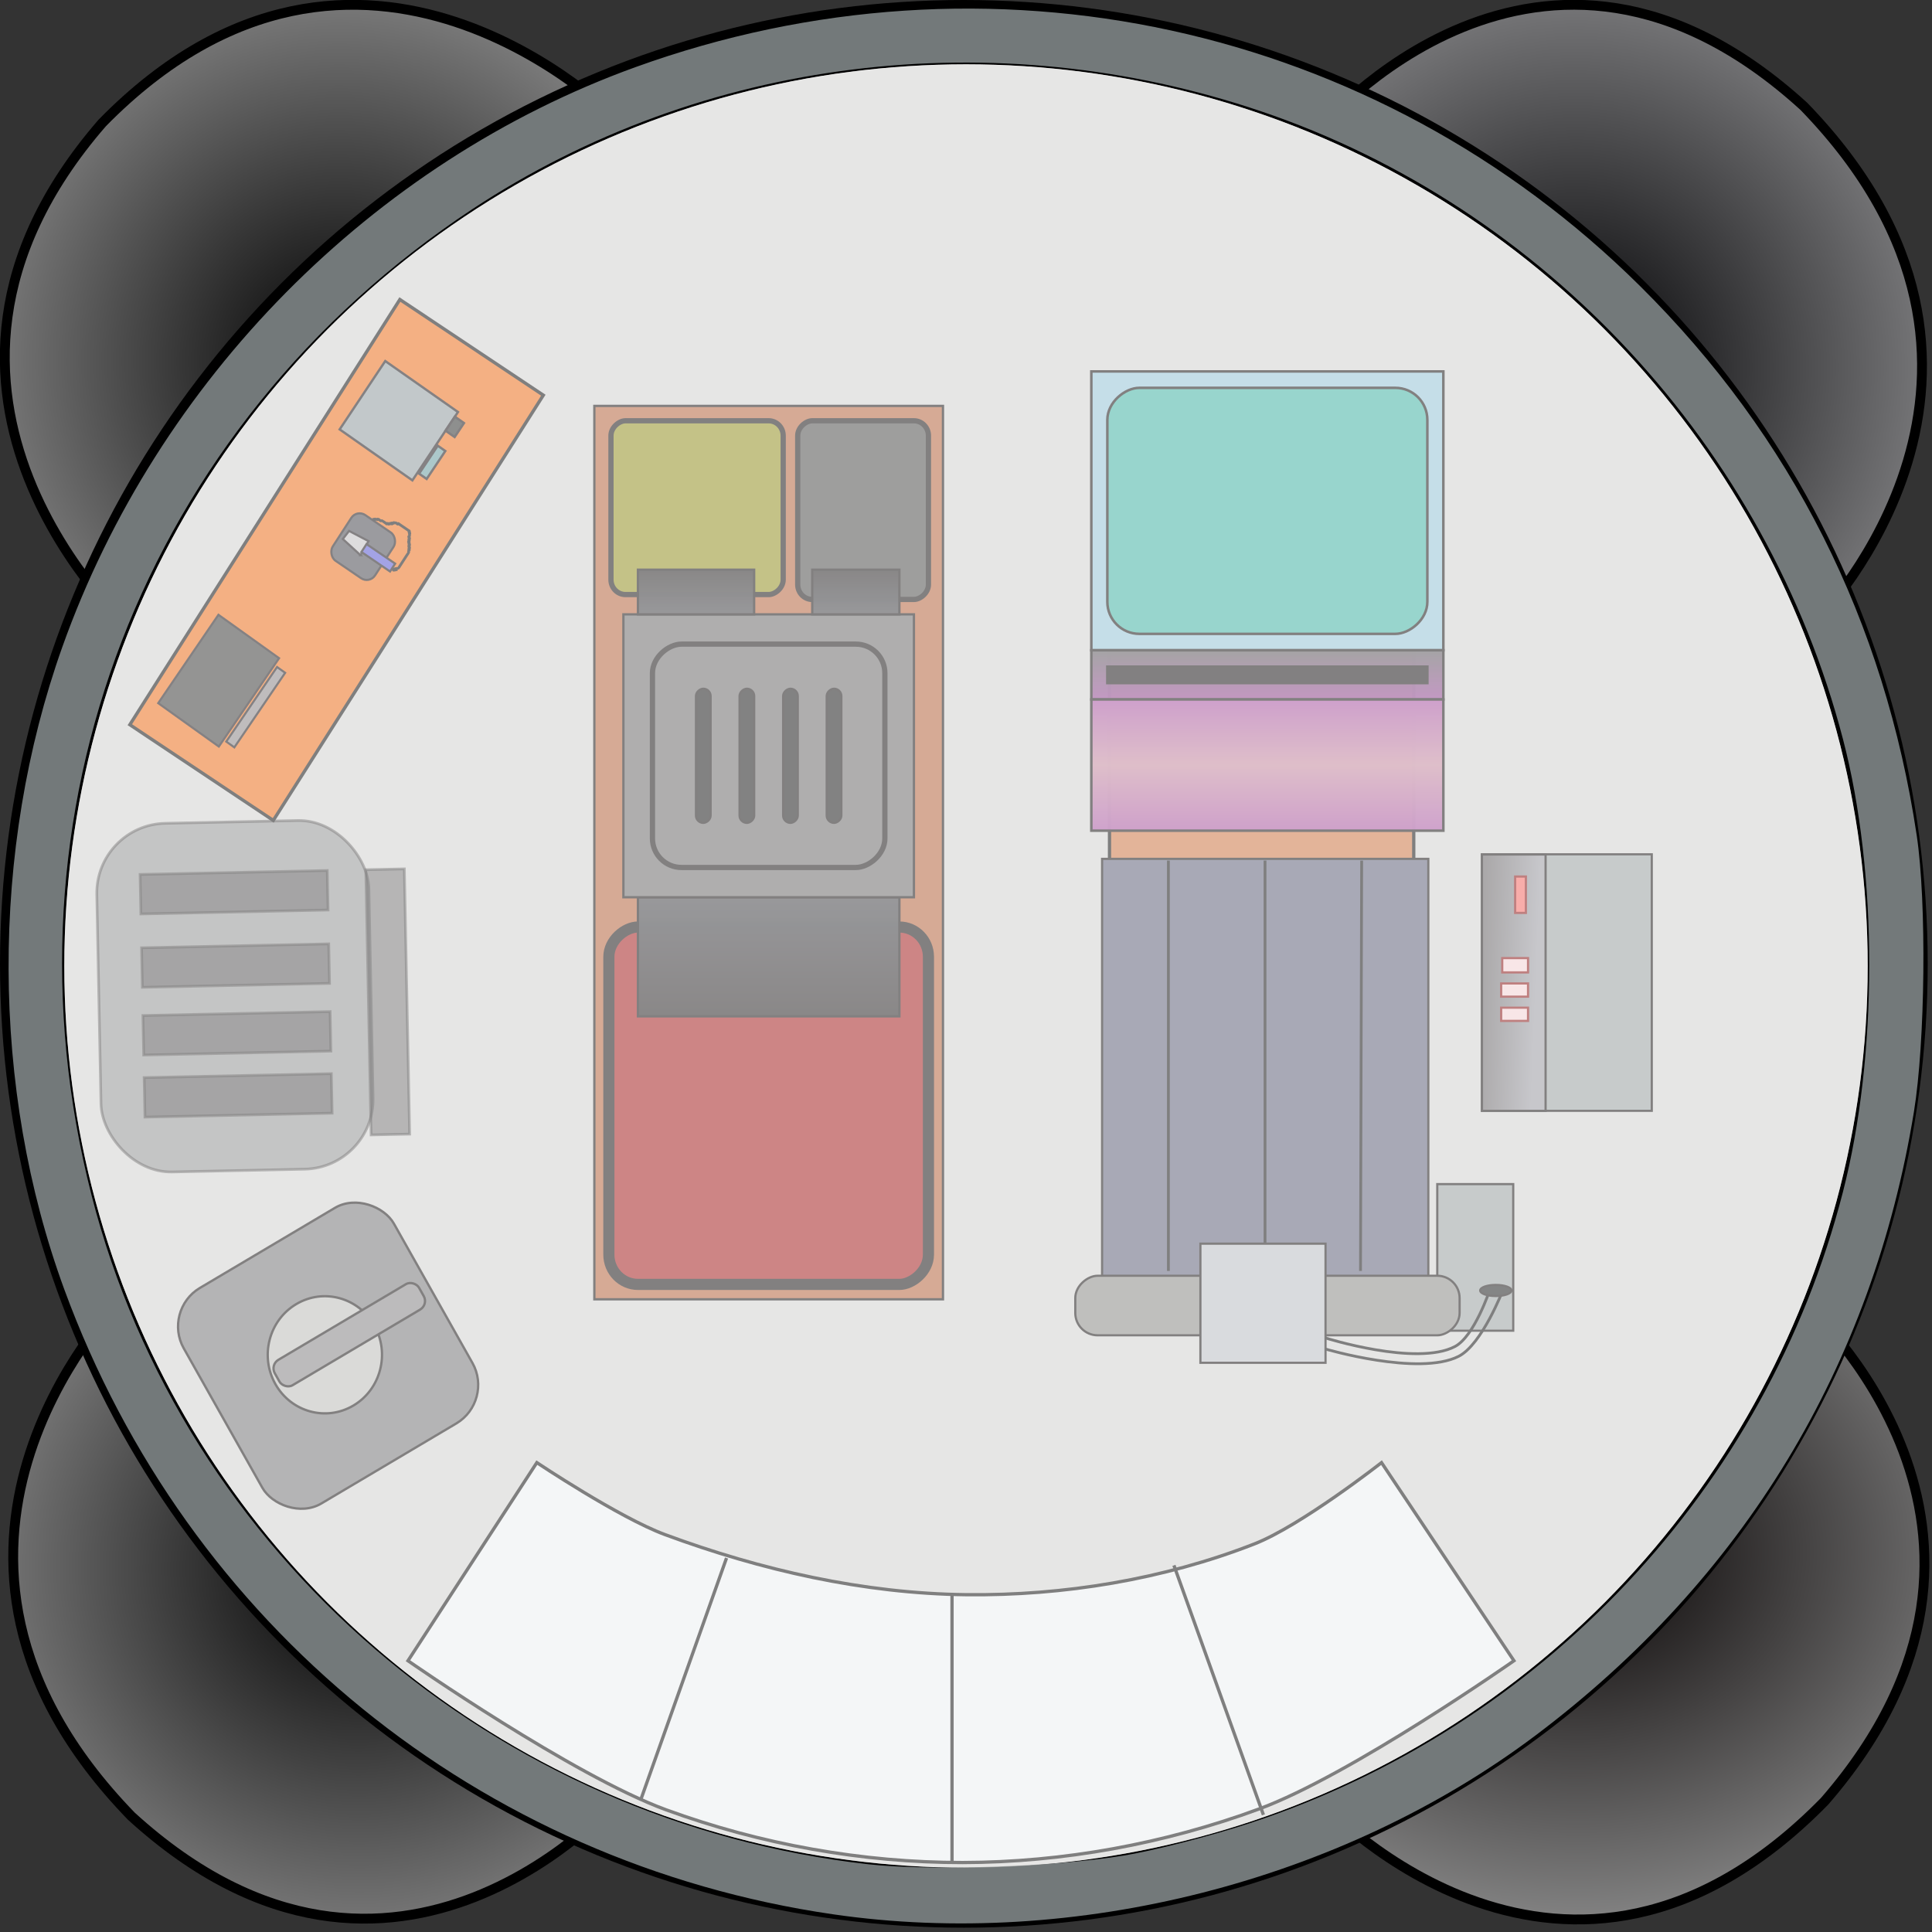<?xml version="1.0" encoding="UTF-8" standalone="no"?>
<svg
   xmlns:dc="http://purl.org/dc/elements/1.1/"
   xmlns:cc="http://creativecommons.org/ns#"
   xmlns:rdf="http://www.w3.org/1999/02/22-rdf-syntax-ns#"
   xmlns:svg="http://www.w3.org/2000/svg"
   xmlns="http://www.w3.org/2000/svg"
   xmlns:xlink="http://www.w3.org/1999/xlink"
   xmlns:sodipodi="http://sodipodi.sourceforge.net/DTD/sodipodi-0.dtd"
   xmlns:inkscape="http://www.inkscape.org/namespaces/inkscape"
   width="900"
   height="900"
   id="svg2396"
   sodipodi:version="0.32"
   inkscape:version="1.0.1 (3bc2e813f5, 2020-09-07)"
   sodipodi:docname="machinery_hab.svg"
   inkscape:output_extension="org.inkscape.output.svg.inkscape"
   version="1.0"
   inkscape:export-filename="/home/scud/Documents/msp/concept_art/lander_hab_color.png"
   inkscape:export-xdpi="99.859245"
   inkscape:export-ydpi="99.859245"
   style="enable-background:new">
  <rect width="100%" height="100%" fill="#333333" stroke="none"/>
  <defs
     id="defs2398">
    <linearGradient
       id="linearGradient3282">
      <stop
         style="stop-color:#000000;stop-opacity:1;"
         offset="0"
         id="stop3284" />
      <stop
         style="stop-color:#7b7b7b;stop-opacity:1;"
         offset="1"
         id="stop3286" />
    </linearGradient>
    <linearGradient
       id="linearGradient3273">
      <stop
         style="stop-color:#000002;stop-opacity:1;"
         offset="0"
         id="stop3275" />
      <stop
         style="stop-color:#777779;stop-opacity:0.991;"
         offset="1"
         id="stop3277" />
    </linearGradient>
    <linearGradient
       id="linearGradient3264">
      <stop
         style="stop-color:#040000;stop-opacity:1;"
         offset="0"
         id="stop3266" />
      <stop
         style="stop-color:#848484;stop-opacity:1;"
         offset="1"
         id="stop3268" />
    </linearGradient>
    <linearGradient
       id="linearGradient3255">
      <stop
         style="stop-color:#000000;stop-opacity:1;"
         offset="0"
         id="stop3257" />
      <stop
         style="stop-color:#828282;stop-opacity:1;"
         offset="1"
         id="stop3259" />
    </linearGradient>
    <radialGradient
       inkscape:collect="always"
       xlink:href="#linearGradient3255"
       id="radialGradient3261"
       cx="295.46"
       cy="93.108"
       fx="295.46"
       fy="93.108"
       r="9.497"
       gradientTransform="matrix(-1.643,18.995,19.551,1.777,-882.185,-4962.725)"
       gradientUnits="userSpaceOnUse" />
    <radialGradient
       inkscape:collect="always"
       xlink:href="#linearGradient3264"
       id="radialGradient3270"
       cx="337.688"
       cy="93.486"
       fx="337.688"
       fy="93.486"
       r="9.388"
       gradientTransform="matrix(22.486,0.412,0.324,-18.573,-6603.233,2403.079)"
       gradientUnits="userSpaceOnUse" />
    <radialGradient
       inkscape:collect="always"
       xlink:href="#linearGradient3273"
       id="radialGradient3279"
       cx="336.775"
       cy="134.029"
       fx="336.775"
       fy="134.029"
       r="9.442"
       gradientTransform="matrix(0.246,-18.148,-17.319,-0.246,3259.252,6399.53)"
       gradientUnits="userSpaceOnUse" />
    <radialGradient
       inkscape:collect="always"
       xlink:href="#linearGradient3282"
       id="radialGradient3319"
       gradientUnits="userSpaceOnUse"
       gradientTransform="matrix(-17.275,0.265,0.261,17.864,5481.657,-2223.96)"
       cx="293.591"
       cy="134.234"
       fx="293.591"
       fy="134.234"
       r="9.572" />
    <linearGradient
       id="linearGradient5110">
      <stop
         style="stop-color:#141010;stop-opacity:1;"
         offset="0"
         id="stop5112" />
      <stop
         style="stop-color:#2f3137;stop-opacity:0.976;"
         offset="1"
         id="stop5114" />
    </linearGradient>
    <linearGradient
       inkscape:collect="always"
       xlink:href="#linearGradient5110"
       id="linearGradient5704"
       gradientUnits="userSpaceOnUse"
       gradientTransform="matrix(1.387,0,0,1.353,-885.015,33.27)"
       x1="445"
       y1="270"
       x2="430"
       y2="270" />
    <linearGradient
       inkscape:collect="always"
       xlink:href="#linearGradient5110"
       id="linearGradient5707"
       gradientUnits="userSpaceOnUse"
       gradientTransform="matrix(1.387,0,0,1.353,-885.015,33.27)"
       x1="445"
       y1="215"
       x2="430"
       y2="215" />
    <linearGradient
       inkscape:collect="always"
       xlink:href="#linearGradient5110"
       id="linearGradient5714"
       gradientUnits="userSpaceOnUse"
       gradientTransform="matrix(1.387,0,0,1.353,-885.015,33.27)"
       x1="294.607"
       y1="240"
       x2="335"
       y2="240" />
    <linearGradient
       id="linearGradient3708">
      <stop
         style="stop-color:#8f8f97;stop-opacity:1;"
         offset="0"
         id="stop3710" />
      <stop
         style="stop-color:#585456;stop-opacity:1;"
         offset="1"
         id="stop3712" />
    </linearGradient>
    <linearGradient
       inkscape:collect="always"
       xlink:href="#linearGradient3708"
       id="linearGradient5796"
       gradientUnits="userSpaceOnUse"
       gradientTransform="matrix(1.318,0,0,1.286,-1042.59,49.133)"
       x1="439.885"
       y1="517.994"
       x2="440.671"
       y2="498.57" />
    <linearGradient
       id="linearGradient5274">
      <stop
         style="stop-color:#9d4199;stop-opacity:1;"
         offset="0"
         id="stop5276" />
      <stop
         id="stop5282"
         offset="0.5"
         style="stop-color:#be7e95;stop-opacity:0.992;" />
      <stop
         style="stop-color:#9d4199;stop-opacity:0.969;"
         offset="1"
         id="stop5278" />
    </linearGradient>
    <linearGradient
       id="linearGradient5264">
      <stop
         style="stop-color:#494a4a;stop-opacity:1;"
         offset="0"
         id="stop5266" />
      <stop
         style="stop-color:#872d87;stop-opacity:0.961;"
         offset="1"
         id="stop5268" />
    </linearGradient>
    <linearGradient
       inkscape:collect="always"
       xlink:href="#linearGradient5274"
       id="linearGradient5852"
       gradientUnits="userSpaceOnUse"
       gradientTransform="matrix(1.528,0,0,1.491,-137.941,-1574.281)"
       x1="304.607"
       y1="660"
       x2="345.393"
       y2="660" />
    <linearGradient
       inkscape:collect="always"
       xlink:href="#linearGradient5264"
       id="linearGradient5855"
       gradientUnits="userSpaceOnUse"
       gradientTransform="matrix(1.528,0,0,1.491,-137.941,-1574.281)"
       x1="289.607"
       y1="660"
       x2="305.393"
       y2="660" />
  </defs>
  <sodipodi:namedview
     id="base"
     pagecolor="#ffffff"
     bordercolor="#666666"
     borderopacity="1.0"
     gridtolerance="10000"
     guidetolerance="10"
     objecttolerance="10"
     inkscape:pageopacity="0.0"
     inkscape:pageshadow="2"
     inkscape:zoom="1.1328507"
     inkscape:cx="287.10629"
     inkscape:cy="487.58762"
     inkscape:document-units="px"
     inkscape:current-layer="layer1"
     showgrid="true"
     inkscape:snap-global="false"
     inkscape:window-width="1920"
     inkscape:window-height="1057"
     inkscape:window-x="-8"
     inkscape:window-y="-8"
     inkscape:snap-to-guides="false"
     showguides="false"
     inkscape:guide-bbox="true"
     inkscape:snap-grids="true"
     inkscape:snap-object-midpoints="true"
     inkscape:window-maximized="1"
     fit-margin-top="0"
     fit-margin-left="0"
     fit-margin-right="0"
     fit-margin-bottom="0"
     inkscape:document-rotation="0">
    <inkscape:grid
       type="xygrid"
       id="grid2427"
       visible="true"
       enabled="true"
       empspacing="5"
       snapvisiblegridlinesonly="true"
       originx="-0.005"
       originy="-0.011"
       spacingx="1"
       spacingy="1" />
    <sodipodi:guide
       orientation="1,0"
       position="31.553,37.726"
       id="guide2842" />
    <sodipodi:guide
       orientation="0,1"
       position="-8.06,30.002"
       id="guide2844" />
  </sodipodi:namedview>
  <g
     inkscape:label="foot pads"
     inkscape:groupmode="layer"
     id="layer1"
     style="display:inline"
     transform="translate(-286.656,-83.384)">
    <path
       style="display:inline;fill:url(#radialGradient3261);fill-opacity:1;fill-rule:evenodd;stroke:#000000;stroke-width:4.584px;stroke-linecap:butt;stroke-linejoin:miter;stroke-opacity:1"
       d="m 340.816,690.985 c 0,0 -112.569,115.246 7.036,238.461 123.179,112.401 227.45,-8.97 227.45,-8.97"
       id="path2415"
       sodipodi:nodetypes="ccc"
       inkscape:connector-curvature="0" />
    <path
       style="display:inline;fill:url(#radialGradient3270);fill-opacity:1;fill-rule:evenodd;stroke:#000000;stroke-width:4.584px;stroke-linecap:butt;stroke-linejoin:miter;stroke-opacity:1"
       d="m 903.947,924.573 c 0,0 112.428,120.556 232.63,-2.046 109.653,-126.267 -8.751,-231.429 -8.751,-231.429"
       id="path2417"
       sodipodi:nodetypes="ccc"
       inkscape:connector-curvature="0" />
    <path
       style="display:inline;fill:url(#radialGradient3279);fill-opacity:1;fill-rule:evenodd;stroke:#000000;stroke-width:4.584px;stroke-linecap:butt;stroke-linejoin:miter;stroke-opacity:1"
       d="m 1134,371.397 c 0,0 112.569,-115.247 -7.035,-238.461 -123.179,-112.401 -225.77,10.692 -225.77,10.692"
       id="path2419"
       sodipodi:nodetypes="ccc"
       inkscape:connector-curvature="0" />
    <path
       style="display:inline;fill:url(#radialGradient3319);fill-opacity:1;fill-rule:evenodd;stroke:#000000;stroke-width:4.584px;stroke-linecap:butt;stroke-linejoin:miter;stroke-opacity:1"
       d="m 573.637,138.599 c 0,0 -119.147,-120.557 -239.349,2.046 -109.652,126.267 13.79,236.596 13.79,236.596"
       id="path2421"
       sodipodi:nodetypes="ccc"
       inkscape:connector-curvature="0" />
  </g>
  <g
     inkscape:groupmode="layer"
     id="layer2"
     style="display:inline"
     transform="translate(-286.656,-83.384)"
     inkscape:label="frame">
    <circle
       style="fill:#ffffff;fill-opacity:1;fill-rule:evenodd;stroke:#000000;stroke-width:4.852;stroke-linecap:round;stroke-linejoin:miter;stroke-miterlimit:4;stroke-dasharray:none;stroke-dashoffset:0;stroke-opacity:1"
       id="path3634"
       cx="735.656"
       cy="532.384"
       inkscape:label="outer wall"
       r="446.574" />
    <circle
       style="fill:#ffffff;fill-opacity:1;fill-rule:evenodd;stroke:#000000;stroke-width:4.953;stroke-linecap:round;stroke-linejoin:miter;stroke-miterlimit:4;stroke-dasharray:none;stroke-dashoffset:0;stroke-opacity:1"
       id="path3632"
       cx="736.656"
       cy="533.384"
       inkscape:label="inner wall"
       r="422.523" />
    <path
       style="color:#000000;display:inline;overflow:visible;visibility:visible;fill:#73797a;fill-opacity:1;fill-rule:nonzero;stroke:none;stroke-width:15.547;marker:none;enable-background:accumulate"
       d="M 674.612,975.124 C 510.042,951.123 374.04,840.553 316.621,684.075 282.321,590.603 281.987,479.377 315.722,384.682 360.022,260.333 460.305,158.892 582.654,114.67 747.149,55.214 927.596,94.558 1050.748,216.732 c 70.528,69.967 113.851,156.028 128.793,255.845 4.656,31.106 3.991,96.312 -1.315,128.797 -19.352,118.488 -79.451,217.543 -176.184,290.385 -90.414,68.084 -214.895,99.777 -327.431,83.365 v 0 z m 135.522,-27.344 c 13.942,-2.273 40.324,-9.045 58.627,-15.048 136.114,-44.641 240.897,-156.097 276.378,-293.978 16.346,-63.523 16.375,-148.507 0.07,-210.97 C 1109.673,291.622 1006.204,179.95 874.164,135.247 749.971,93.201 613.577,110.134 506.586,180.881 353.341,282.213 283.816,462.4 329.328,640.281 c 42.732,167.012 188.125,292.161 361.954,311.555 28.496,3.179 86.653,1.195 118.852,-4.056 z"
       id="path3637"
       inkscape:connector-curvature="0"
       inkscape:label="Thickness" />
  </g>
  <g
     inkscape:groupmode="layer"
     id="layer6"
     inkscape:label="interior"
     style="opacity:0.5"
     transform="translate(-0.005,-2.295)">
    <circle
       style="display:inline;fill:#cececc;fill-opacity:1;fill-rule:nonzero;stroke:none;stroke-width:15.664;enable-background:new"
       id="path5608"
       cx="450.005"
       cy="452.295"
       inkscape:label="grey floor"
       r="420" />
    <path
       style="fill:#eaedf0;fill-opacity:1;fill-rule:nonzero;stroke:#000000;stroke-width:1.53;stroke-miterlimit:4;stroke-opacity:1"
       d="m 250.082,683.639 c 0,0 38.308,25.602 59.622,33.499 44.858,16.62 92.762,27.493 140.458,28.03 45.386,0.511 91.782,-7.09 134.195,-23.657 21.74,-8.492 59.215,-37.872 59.215,-37.872 l 61.691,92.293 c 0,0 -75.951,53.274 -118.786,69.066 -43.948,16.202 -91.28,24.868 -137.983,24.937 -46.738,0.068 -94.128,-8.467 -138.155,-24.549 C 266.992,829.551 190.058,775.932 190.058,775.932 Z"
       id="rect5610"
       sodipodi:nodetypes="caaaccaaacc"
       inkscape:connector-curvature="0" />
    <path
       style="fill:none;stroke:#000000;stroke-width:1.53;stroke-linecap:butt;stroke-linejoin:miter;stroke-miterlimit:4;stroke-dasharray:none;stroke-opacity:1"
       d="m 546.867,731.495 41.683,116.221"
       id="path5613"
       sodipodi:nodetypes="cc"
       inkscape:connector-curvature="0" />
    <path
       style="fill:none;stroke:#000000;stroke-width:1.53;stroke-linecap:butt;stroke-linejoin:miter;stroke-miterlimit:4;stroke-dasharray:none;stroke-opacity:1"
       d="M 443.492,745.168 V 869.934"
       id="path5615"
       inkscape:connector-curvature="0" />
    <path
       style="fill:none;stroke:#000000;stroke-width:1.53;stroke-linecap:butt;stroke-linejoin:miter;stroke-miterlimit:4;stroke-dasharray:none;stroke-opacity:1"
       d="M 338.45,728.076 298.434,840.879"
       id="path5617"
       inkscape:connector-curvature="0" />
    <rect
       style="fill:#c76933;fill-opacity:1;fill-rule:nonzero;stroke:#000000;stroke-width:1.53;stroke-linecap:round;stroke-linejoin:miter;stroke-miterlimit:4;stroke-dasharray:none;stroke-dashoffset:0;stroke-opacity:1"
       id="rect5619"
       width="141.723"
       height="417.028"
       x="516.855"
       y="198.246" />
    <rect
       y="276.875"
       x="-607.557"
       height="162.404"
       width="416.187"
       id="rect4516"
       style="display:inline;fill:#ad552c;fill-opacity:1;fill-rule:nonzero;stroke:#050202;stroke-width:1.077;stroke-linecap:round;stroke-linejoin:miter;stroke-miterlimit:4;stroke-dasharray:none;stroke-dashoffset:0;stroke-opacity:1;enable-background:new"
       transform="rotate(-90)" />
    <rect
       style="display:inline;fill:#9b0c0c;fill-opacity:1;fill-rule:nonzero;stroke:#050202;stroke-width:5.188;stroke-linecap:round;stroke-linejoin:miter;stroke-miterlimit:4;stroke-dasharray:none;stroke-dashoffset:0;stroke-opacity:1;enable-background:new"
       id="rect3666"
       width="166.475"
       height="148.87"
       x="-600.62"
       y="283.642"
       ry="13.534"
       rx="13.873"
       transform="rotate(-90)" />
    <rect
       style="display:inline;fill:url(#linearGradient5714);fill-opacity:1;fill-rule:nonzero;stroke:#050202;stroke-width:1.077;stroke-linecap:round;stroke-linejoin:miter;stroke-miterlimit:4;stroke-dasharray:none;stroke-dashoffset:0;stroke-opacity:1;enable-background:new"
       id="rect3668"
       width="55.492"
       height="121.803"
       x="-475.764"
       y="297.176"
       transform="rotate(-90)" />
    <rect
       style="display:inline;fill:#5f5d5e;fill-opacity:1;fill-rule:nonzero;stroke:#050202;stroke-width:1.077;stroke-linecap:round;stroke-linejoin:miter;stroke-miterlimit:4;stroke-dasharray:none;stroke-dashoffset:0;stroke-opacity:1;enable-background:new"
       id="rect5118"
       width="131.793"
       height="135.336"
       x="-420.273"
       y="290.409"
       transform="rotate(-90)" />
    <rect
       style="display:inline;fill:#5f5d5e;fill-opacity:1;fill-rule:nonzero;stroke:#050202;stroke-width:2.447;stroke-linecap:round;stroke-linejoin:miter;stroke-miterlimit:4;stroke-dasharray:none;stroke-dashoffset:0;stroke-opacity:1;enable-background:new"
       id="rect5120"
       width="104.047"
       height="108.269"
       x="-406.4"
       y="303.943"
       ry="13.534"
       transform="rotate(-90)" />
    <rect
       style="display:inline;fill:#3e3d3c;fill-opacity:1;fill-rule:nonzero;stroke:#050202;stroke-width:2.447;stroke-linecap:round;stroke-linejoin:miter;stroke-miterlimit:4;stroke-dasharray:none;stroke-dashoffset:0;stroke-opacity:1;enable-background:new"
       id="rect5122"
       width="83.237"
       height="60.901"
       x="-281.543"
       y="371.611"
       rx="6.936"
       ry="6.767"
       transform="rotate(-90)" />
    <rect
       style="display:inline;fill:#8a8510;fill-opacity:1;fill-rule:nonzero;stroke:#050202;stroke-width:2.447;stroke-linecap:round;stroke-linejoin:miter;stroke-miterlimit:4;stroke-dasharray:none;stroke-dashoffset:0;stroke-opacity:1;enable-background:new"
       id="rect5124"
       width="80.958"
       height="80.23"
       x="-279.264"
       y="284.614"
       rx="6.936"
       ry="6.767"
       transform="rotate(-90)" />
    <rect
       style="display:inline;fill:url(#linearGradient5707);fill-opacity:1;fill-rule:nonzero;stroke:#050202;stroke-width:1.077;stroke-linecap:round;stroke-linejoin:miter;stroke-miterlimit:4;stroke-dasharray:none;stroke-dashoffset:0;stroke-opacity:1;enable-background:new"
       id="rect5126"
       width="20.809"
       height="54.135"
       x="-288.48"
       y="297.176"
       transform="rotate(-90)" />
    <rect
       style="display:inline;fill:url(#linearGradient5704);fill-opacity:1;fill-rule:nonzero;stroke:#050202;stroke-width:1.077;stroke-linecap:round;stroke-linejoin:miter;stroke-miterlimit:4;stroke-dasharray:none;stroke-dashoffset:0;stroke-opacity:1;enable-background:new"
       id="rect5136"
       width="20.809"
       height="40.601"
       x="-288.48"
       y="378.378"
       transform="rotate(-90)" />
    <rect
       style="display:inline;fill:#050505;fill-opacity:1;fill-rule:nonzero;stroke:#050202;stroke-width:1.077;stroke-linecap:round;stroke-linejoin:miter;stroke-miterlimit:4;stroke-dasharray:none;stroke-dashoffset:0;stroke-opacity:1;enable-background:new"
       id="rect5146"
       width="62.428"
       height="6.767"
       x="-385.59"
       y="385.145"
       ry="3.383"
       transform="rotate(-90)" />
    <rect
       ry="3.383"
       y="364.844"
       x="-385.59"
       height="6.767"
       width="62.428"
       id="rect5148"
       style="display:inline;fill:#050505;fill-opacity:1;fill-rule:nonzero;stroke:#050202;stroke-width:1.077;stroke-linecap:round;stroke-linejoin:miter;stroke-miterlimit:4;stroke-dasharray:none;stroke-dashoffset:0;stroke-opacity:1;enable-background:new"
       transform="rotate(-90)" />
    <rect
       style="display:inline;fill:#050505;fill-opacity:1;fill-rule:nonzero;stroke:#050202;stroke-width:1.077;stroke-linecap:round;stroke-linejoin:miter;stroke-miterlimit:4;stroke-dasharray:none;stroke-dashoffset:0;stroke-opacity:1;enable-background:new"
       id="rect5150"
       width="62.428"
       height="6.767"
       x="-385.59"
       y="344.544"
       ry="3.383"
       transform="rotate(-90)" />
    <rect
       ry="3.383"
       y="324.243"
       x="-385.59"
       height="6.767"
       width="62.428"
       id="rect5152"
       style="display:inline;fill:#050505;fill-opacity:1;fill-rule:nonzero;stroke:#050202;stroke-width:1.077;stroke-linecap:round;stroke-linejoin:miter;stroke-miterlimit:4;stroke-dasharray:none;stroke-dashoffset:0;stroke-opacity:1;enable-background:new"
       transform="rotate(-90)" />
    <rect
       style="display:inline;fill:#52536d;fill-opacity:1;fill-rule:nonzero;stroke:#050202;stroke-width:1.023;stroke-linecap:round;stroke-linejoin:miter;stroke-miterlimit:4;stroke-dasharray:none;stroke-dashoffset:0;stroke-opacity:1;enable-background:new"
       id="rect3696"
       width="219.801"
       height="151.972"
       x="-622.194"
       y="513.401"
       transform="rotate(-90)" />
    <rect
       style="display:inline;fill:#909797;fill-opacity:1;fill-rule:nonzero;stroke:#050202;stroke-width:1.023;stroke-linecap:round;stroke-linejoin:miter;stroke-miterlimit:4;stroke-dasharray:none;stroke-dashoffset:0;stroke-opacity:1;enable-background:new"
       id="rect3702"
       width="68.288"
       height="35.391"
       x="-622.194"
       y="669.537"
       transform="rotate(-90)" />
    <rect
       style="display:inline;fill:#80807c;fill-opacity:1;fill-rule:nonzero;stroke:#050202;stroke-width:1.023;stroke-linecap:round;stroke-linejoin:miter;stroke-miterlimit:4;stroke-dasharray:none;stroke-dashoffset:0;stroke-opacity:1;enable-background:new"
       id="rect3698"
       width="27.742"
       height="179.035"
       x="-624.328"
       y="500.911"
       ry="10.409"
       transform="rotate(-90)" />
    <rect
       style="display:inline;fill:#b3b7bd;fill-opacity:1;fill-rule:nonzero;stroke:#050202;stroke-width:1.023;stroke-linecap:round;stroke-linejoin:miter;stroke-miterlimit:4;stroke-dasharray:none;stroke-dashoffset:0;stroke-opacity:1;enable-background:new"
       id="rect3700"
       width="55.484"
       height="58.29"
       x="-637.132"
       y="559.201"
       transform="rotate(-90)" />
    <rect
       style="display:inline;fill:#909797;fill-opacity:1;fill-rule:nonzero;stroke:#050202;stroke-width:1.023;stroke-linecap:round;stroke-linejoin:miter;stroke-miterlimit:4;stroke-dasharray:none;stroke-dashoffset:0;stroke-opacity:1;enable-background:new"
       id="rect3704"
       width="119.503"
       height="79.108"
       x="-519.763"
       y="690.354"
       transform="rotate(-90)" />
    <rect
       style="display:inline;fill:url(#linearGradient5796);fill-opacity:1;fill-rule:nonzero;stroke:#050202;stroke-width:1.023;stroke-linecap:round;stroke-linejoin:miter;stroke-miterlimit:4;stroke-dasharray:none;stroke-dashoffset:0;stroke-opacity:1;enable-background:new"
       id="rect3706"
       width="119.423"
       height="29.646"
       x="-519.763"
       y="690.354"
       transform="rotate(-90)" />
    <rect
       style="display:inline;fill:#f25c55;fill-opacity:1;fill-rule:nonzero;stroke:#7f0202;stroke-width:1.023;stroke-linecap:round;stroke-linejoin:miter;stroke-miterlimit:4;stroke-dasharray:none;stroke-dashoffset:0;stroke-opacity:1;enable-background:new"
       id="rect3716"
       width="16.942"
       height="5.008"
       x="-427.557"
       y="705.813"
       transform="rotate(-90)" />
    <rect
       style="display:inline;fill:#f2cecf;fill-opacity:1;fill-rule:nonzero;stroke:#7f0202;stroke-width:1.023;stroke-linecap:round;stroke-linejoin:miter;stroke-miterlimit:4;stroke-dasharray:none;stroke-dashoffset:0;stroke-opacity:1;enable-background:new"
       id="rect3718"
       width="6.674"
       height="12.02"
       x="-455.279"
       y="699.803"
       transform="rotate(-90)" />
    <rect
       style="display:inline;fill:#f2cecf;fill-opacity:1;fill-rule:nonzero;stroke:#7f0202;stroke-width:1.023;stroke-linecap:round;stroke-linejoin:miter;stroke-miterlimit:4;stroke-dasharray:none;stroke-dashoffset:0;stroke-opacity:1;enable-background:new"
       id="rect3720"
       width="6.161"
       height="12.521"
       x="-466.574"
       y="699.302"
       transform="rotate(-90)" />
    <rect
       style="display:inline;fill:#f2cecf;fill-opacity:1;fill-rule:nonzero;stroke:#7f0202;stroke-width:1.023;stroke-linecap:round;stroke-linejoin:miter;stroke-miterlimit:4;stroke-dasharray:none;stroke-dashoffset:0;stroke-opacity:1;enable-background:new"
       id="rect3722"
       width="6.161"
       height="12.521"
       x="-477.868"
       y="699.302"
       transform="rotate(-90)" />
    <path
       style="display:inline;fill:none;stroke:#000000;stroke-width:1.302px;stroke-linecap:butt;stroke-linejoin:miter;stroke-opacity:1;enable-background:new"
       d="m 633.784,594.347 0.534,-191.162"
       id="path3724"
       inkscape:connector-curvature="0" />
    <path
       style="display:inline;fill:none;stroke:#000000;stroke-width:1.302px;stroke-linecap:butt;stroke-linejoin:miter;stroke-opacity:1;enable-background:new"
       d="M 544.289,594.347 V 403.185"
       id="path3726"
       inkscape:connector-curvature="0" />
    <path
       style="display:inline;fill:none;stroke:#000000;stroke-width:1.302px;stroke-linecap:butt;stroke-linejoin:miter;stroke-opacity:1;enable-background:new"
       d="M 589.304,581.164 V 403.185"
       id="path3728"
       inkscape:connector-curvature="0" />
    <path
       style="display:inline;fill:none;stroke:#000000;stroke-width:1.302px;stroke-linecap:butt;stroke-linejoin:miter;stroke-opacity:1;enable-background:new"
       d="m 617.346,630.699 c 0,0 43.52,12.841 62.12,3.442 10.952,-5.535 20.706,-30.978 20.706,-30.978"
       id="path3730"
       sodipodi:nodetypes="cac"
       inkscape:connector-curvature="0" />
    <path
       style="display:inline;fill:none;stroke:#000000;stroke-width:1.302px;stroke-linecap:butt;stroke-linejoin:miter;stroke-opacity:1;enable-background:new"
       d="m 617.346,625.536 c 0,0 42.457,13.421 60.441,4.016 9.036,-4.726 16.229,-26.389 16.229,-26.389"
       id="path3732"
       sodipodi:nodetypes="cac"
       inkscape:connector-curvature="0" />
    <ellipse
       transform="rotate(-90)"
       style="display:inline;fill:#0a0c0c;fill-opacity:1;fill-rule:nonzero;stroke:#050202;stroke-width:1.023;stroke-linecap:round;stroke-linejoin:miter;stroke-miterlimit:4;stroke-dasharray:none;stroke-dashoffset:0;stroke-opacity:1;enable-background:new"
       id="path3734"
       cx="-603.45"
       cy="696.814"
       rx="2.581"
       ry="7.275" />
    <rect
       style="display:inline;fill:#8cbed2;fill-opacity:1;fill-rule:nonzero;stroke:#050202;stroke-width:1.186;stroke-linecap:round;stroke-linejoin:miter;stroke-miterlimit:4;stroke-dasharray:none;stroke-dashoffset:0;stroke-opacity:1;enable-background:new"
       id="rect5260"
       width="129.891"
       height="163.983"
       x="175.324"
       y="-672.375"
       transform="rotate(90)" />
    <rect
       style="display:inline;fill:url(#linearGradient5855);fill-opacity:1;fill-rule:nonzero;stroke:#050202;stroke-width:1.186;stroke-linecap:round;stroke-linejoin:miter;stroke-miterlimit:4;stroke-dasharray:none;stroke-dashoffset:0;stroke-opacity:1;enable-background:new"
       id="rect5262"
       width="22.922"
       height="163.983"
       x="305.215"
       y="-672.375"
       transform="rotate(90)" />
    <rect
       style="display:inline;fill:url(#linearGradient5852);fill-opacity:1;fill-rule:nonzero;stroke:#050202;stroke-width:1.186;stroke-linecap:round;stroke-linejoin:miter;stroke-miterlimit:4;stroke-dasharray:none;stroke-dashoffset:0;stroke-opacity:1;enable-background:new"
       id="rect5272"
       width="61.125"
       height="163.983"
       x="328.137"
       y="-672.375"
       transform="rotate(90)" />
    <rect
       style="display:inline;fill:#050204;fill-opacity:1;fill-rule:nonzero;stroke:#050202;stroke-width:1.186;stroke-linecap:round;stroke-linejoin:miter;stroke-miterlimit:4;stroke-dasharray:none;stroke-dashoffset:0;stroke-opacity:1;enable-background:new"
       id="rect5284"
       width="7.641"
       height="149.075"
       x="312.855"
       y="-664.921"
       transform="rotate(90)" />
    <rect
       style="display:inline;fill:#31ab9b;fill-opacity:1;fill-rule:nonzero;stroke:#050202;stroke-width:1.186;stroke-linecap:round;stroke-linejoin:miter;stroke-miterlimit:4;stroke-dasharray:none;stroke-dashoffset:0;stroke-opacity:1;enable-background:new"
       id="rect5286"
       width="114.609"
       height="149.075"
       x="182.965"
       y="-664.921"
       ry="14.908"
       transform="rotate(90)" />
    <rect
       ry="32.482"
       y="387.278"
       x="36.703"
       height="162.408"
       width="126.751"
       id="rect3622"
       style="display:inline;opacity:0.5;fill:#47484a;fill-opacity:1;fill-rule:nonzero;stroke:#050202;stroke-width:1.261;stroke-linecap:round;stroke-linejoin:miter;stroke-miterlimit:4;stroke-dasharray:none;stroke-dashoffset:0;stroke-opacity:1;enable-background:new"
       transform="matrix(1,-0.021,0.02,1,0,0)" />
    <rect
       y="410.841"
       x="162.196"
       height="123.555"
       width="17.952"
       id="rect3624"
       style="display:inline;opacity:0.5;fill:#0c0b0c;fill-opacity:1;fill-rule:nonzero;stroke:#050202;stroke-width:1.261;stroke-linecap:round;stroke-linejoin:miter;stroke-miterlimit:4;stroke-dasharray:none;stroke-dashoffset:0;stroke-opacity:1;enable-background:new"
       transform="matrix(1,-0.021,0.02,1,0,0)" />
    <rect
       y="410.841"
       x="57.047"
       height="18.402"
       width="87.197"
       id="rect3626"
       style="display:inline;opacity:0.5;fill:#0c0b0c;fill-opacity:1;fill-rule:nonzero;stroke:#050202;stroke-width:1.261;stroke-linecap:round;stroke-linejoin:miter;stroke-miterlimit:4;stroke-dasharray:none;stroke-dashoffset:0;stroke-opacity:1;enable-background:new"
       transform="matrix(1,-0.021,0.02,1,0,0)" />
    <rect
       style="display:inline;opacity:0.5;fill:#0c0b0c;fill-opacity:1;fill-rule:nonzero;stroke:#050202;stroke-width:1.261;stroke-linecap:round;stroke-linejoin:miter;stroke-miterlimit:4;stroke-dasharray:none;stroke-dashoffset:0;stroke-opacity:1;enable-background:new"
       id="rect3628"
       width="87.197"
       height="18.402"
       x="57.047"
       y="445.016"
       transform="matrix(1,-0.021,0.02,1,0,0)" />
    <rect
       y="476.562"
       x="57.047"
       height="18.402"
       width="87.197"
       id="rect3630"
       style="display:inline;opacity:0.5;fill:#0c0b0c;fill-opacity:1;fill-rule:nonzero;stroke:#050202;stroke-width:1.261;stroke-linecap:round;stroke-linejoin:miter;stroke-miterlimit:4;stroke-dasharray:none;stroke-dashoffset:0;stroke-opacity:1;enable-background:new"
       transform="matrix(1,-0.021,0.02,1,0,0)" />
    <rect
       style="display:inline;opacity:0.5;fill:#0c0b0c;fill-opacity:1;fill-rule:nonzero;stroke:#050202;stroke-width:1.261;stroke-linecap:round;stroke-linejoin:miter;stroke-miterlimit:4;stroke-dasharray:none;stroke-dashoffset:0;stroke-opacity:1;enable-background:new"
       id="rect3632"
       width="87.197"
       height="18.402"
       x="57.047"
       y="505.479"
       transform="matrix(1,-0.021,0.02,1,0,0)" />
    <rect
       style="display:inline;fill:#69696b;fill-opacity:1;fill-rule:nonzero;stroke:#050202;stroke-width:1.091;stroke-linecap:round;stroke-linejoin:miter;stroke-miterlimit:4;stroke-dasharray:none;stroke-dashoffset:0;stroke-opacity:1;enable-background:new"
       id="rect3686"
       width="113.847"
       height="115.264"
       x="-235.091"
       y="565.746"
       ry="20.341"
       transform="matrix(0.86,-0.51,0.491,0.871,0,0)" />
    <circle
       transform="matrix(0.86,-0.51,0.491,0.871,0,0)"
       style="display:inline;fill:#000000;fill-opacity:1;fill-rule:nonzero;stroke:#050202;stroke-width:1.091;stroke-linecap:round;stroke-linejoin:miter;stroke-miterlimit:4;stroke-dasharray:none;stroke-dashoffset:0;stroke-opacity:1;enable-background:new"
       id="path3688"
       cx="-179.284"
       cy="622.247"
       rx="40.181"
       ry="40.681" />
    <ellipse
       style="display:inline;fill:#b5b6b1;fill-opacity:1;fill-rule:nonzero;stroke:#050202;stroke-width:1.091;stroke-linecap:round;stroke-linejoin:miter;stroke-miterlimit:4;stroke-dasharray:none;stroke-dashoffset:0;stroke-opacity:1;enable-background:new"
       id="path3692"
       transform="matrix(0.86,-0.51,0.491,0.871,0,0)"
       cx="-179.284"
       cy="622.247"
       rx="26.788"
       ry="27.121" />
    <rect
       style="display:inline;fill:#7a7879;fill-opacity:1;fill-rule:nonzero;stroke:#050202;stroke-width:1.091;stroke-linecap:round;stroke-linejoin:miter;stroke-miterlimit:4;stroke-dasharray:none;stroke-dashoffset:0;stroke-opacity:1;enable-background:new"
       id="rect3694"
       width="78.13"
       height="13.56"
       x="-203.839"
       y="613.207"
       ry="4.52"
       transform="matrix(0.86,-0.51,0.491,0.871,0,0)" />
    <rect
       style="fill:#ea6207;fill-opacity:1;fill-rule:nonzero;stroke:#000000;stroke-width:1.53;stroke-linecap:round;stroke-linejoin:miter;stroke-miterlimit:4;stroke-dasharray:none;stroke-dashoffset:0;stroke-opacity:1"
       id="rect5916"
       width="80.323"
       height="234.69"
       x="233.303"
       y="14.611"
       transform="matrix(0.832,0.555,-0.536,0.844,0,0)" />
    <rect
       style="display:inline;fill:#37383f;fill-opacity:1;fill-rule:nonzero;stroke:#090407;stroke-width:0.994;stroke-linecap:round;stroke-linejoin:miter;stroke-miterlimit:4;stroke-dasharray:none;stroke-dashoffset:0;stroke-opacity:1;enable-background:new"
       id="rect3751"
       width="23.872"
       height="25.408"
       x="-293.861"
       y="-129.766"
       ry="4.769"
       transform="matrix(-0.826,-0.563,0.544,-0.839,0,0)" />
    <path
       style="display:inline;fill:#bcb9bb;fill-opacity:1;fill-rule:nonzero;stroke:#090407;stroke-width:0.994;stroke-linecap:round;stroke-linejoin:miter;stroke-miterlimit:4;stroke-dashoffset:0;stroke-opacity:1;enable-background:new"
       d="m 167.928,260.924 -8.231,-7.535 2.914,-3.768 9.094,4.758 -3.778,6.545 z"
       id="rect3753"
       sodipodi:nodetypes="ccccc"
       inkscape:connector-curvature="0" />
    <rect
       style="display:inline;fill:#4848cc;fill-opacity:1;fill-rule:nonzero;stroke:#090407;stroke-width:0.994;stroke-linecap:round;stroke-linejoin:miter;stroke-miterlimit:4;stroke-dasharray:none;stroke-dashoffset:0;stroke-opacity:1;enable-background:new"
       id="rect3758"
       width="16.139"
       height="4.371"
       x="-298.738"
       y="-119.587"
       transform="matrix(-0.826,-0.563,0.544,-0.839,0,0)" />
    <path
       style="display:inline;fill:none;stroke:#000000;stroke-width:1.264px;stroke-linecap:butt;stroke-linejoin:miter;stroke-opacity:1;enable-background:new"
       d="m 185.211,267.594 c -0.65,0.037 -2.31,0.669 -1.95,0.113 0.462,-0.712 1.613,-0.45 2.382,-0.78 0.065,-0.028 0.578,-0.891 0.649,-1 0.433,-0.667 0.865,-1.333 1.298,-2 0.649,-1 1.298,-2 1.947,-3 0.113,-0.174 0.851,-1.217 0.865,-1.333 0.023,-0.187 -0.131,-0.368 -0.109,-0.555 0.032,-0.265 0.484,-0.405 0.433,-0.667 -0.026,-0.13 -0.299,-0.091 -0.325,-0.222 -0.036,-0.185 0.469,-0.482 0.433,-0.667 -0.026,-0.13 -0.299,-0.091 -0.325,-0.222 -0.026,-0.13 0.242,-0.203 0.216,-0.333 -0.026,-0.13 -0.299,-0.091 -0.325,-0.222 -0.051,-0.262 0.484,-0.405 0.433,-0.667 -0.026,-0.13 -0.299,-0.091 -0.325,-0.222 -0.026,-0.13 0.242,-0.203 0.216,-0.333 -0.026,-0.13 -0.299,-0.091 -0.325,-0.222 -0.026,-0.13 0.242,-0.203 0.216,-0.334 -0.026,-0.13 -0.299,-0.091 -0.325,-0.222 -0.051,-0.262 0.484,-0.405 0.433,-0.667 -0.026,-0.13 -0.299,-0.091 -0.325,-0.222 -0.036,-0.185 0.469,-0.482 0.433,-0.667 -0.026,-0.13 -0.299,-0.091 -0.325,-0.222 -0.026,-0.13 0.242,-0.203 0.216,-0.333 -0.026,-0.13 -0.299,-0.091 -0.325,-0.222 -0.051,-0.262 0.401,-0.402 0.433,-0.667 0.023,-0.187 -0.131,-0.368 -0.109,-0.555 0.017,-0.133 0.242,-0.203 0.216,-0.333 -0.026,-0.13 -0.299,-0.091 -0.325,-0.222 -0.026,-0.13 0.242,-0.203 0.216,-0.333 -0.026,-0.13 -0.299,-0.091 -0.325,-0.222 -0.026,-0.13 0.242,-0.203 0.216,-0.333 -0.026,-0.13 -0.217,-0.147 -0.325,-0.222 -0.542,-0.37 -1.084,-0.739 -1.626,-1.109 -0.867,-0.591 -1.735,-1.182 -2.602,-1.774 -0.109,-0.074 -0.217,-0.147 -0.325,-0.222 -0.109,-0.074 -0.198,-0.248 -0.325,-0.222 -0.127,0.026 -0.089,0.307 -0.216,0.333 -0.11,0.023 -0.804,-0.643 -0.976,-0.665 -0.183,-0.023 -0.359,0.135 -0.542,0.112 -0.13,-0.017 -0.198,-0.248 -0.325,-0.222 -0.127,0.026 -0.103,0.267 -0.216,0.333 -1.577,0.926 0.254,-0.341 -0.867,-0.11 -0.127,0.026 -0.089,0.307 -0.216,0.333 -0.127,0.026 -0.198,-0.248 -0.325,-0.222 -0.127,0.026 -0.089,0.307 -0.216,0.333 -0.127,0.026 -0.198,-0.248 -0.325,-0.222 -0.127,0.026 -0.089,0.307 -0.216,0.333 -0.181,0.037 -0.47,-0.481 -0.651,-0.443 -0.127,0.026 -0.089,0.307 -0.216,0.333 -0.127,0.026 -0.217,-0.147 -0.325,-0.222 -0.231,-0.157 -1.839,-1.316 -1.951,-1.33 -0.183,-0.023 -0.359,0.135 -0.542,0.112 -0.235,-0.029 -1.153,-0.917 -1.301,-0.887 -0.127,0.026 -0.089,0.307 -0.216,0.334 -0.127,0.026 -0.196,-0.205 -0.325,-0.222 -0.183,-0.023 -0.359,0.135 -0.542,0.112 -0.13,-0.017 -0.198,-0.248 -0.325,-0.222 -0.127,0.026 -0.089,0.307 -0.216,0.334 -0.127,0.026 -0.196,-0.205 -0.325,-0.222 -0.183,-0.023 -0.361,0.074 -0.542,0.112"
       id="path3761"
       inkscape:connector-curvature="0" />
    <rect
       style="display:inline;fill:#859296;fill-opacity:1;fill-rule:nonzero;stroke:#090407;stroke-width:1.088;stroke-linecap:round;stroke-linejoin:miter;stroke-miterlimit:4;stroke-dasharray:none;stroke-dashoffset:0;stroke-opacity:1;enable-background:new"
       id="rect3769"
       width="41.37"
       height="38.265"
       x="-285.312"
       y="-74.877"
       transform="matrix(-0.819,-0.574,0.555,-0.832,0,0)" />
    <rect
       style="display:inline;fill:#599296;fill-opacity:1;fill-rule:nonzero;stroke:#090407;stroke-width:1.088;stroke-linecap:round;stroke-linejoin:miter;stroke-miterlimit:4;stroke-dasharray:none;stroke-dashoffset:0;stroke-opacity:1;enable-background:new"
       id="rect3771"
       width="4.309"
       height="15.654"
       x="-290.484"
       y="-70.529"
       transform="matrix(-0.819,-0.574,0.555,-0.832,0,0)" />
    <rect
       style="display:inline;fill:#1d1f1d;fill-opacity:1;fill-rule:nonzero;stroke:#090407;stroke-width:1.088;stroke-linecap:round;stroke-linejoin:miter;stroke-miterlimit:4;stroke-dasharray:none;stroke-dashoffset:0;stroke-opacity:1;enable-background:new"
       id="rect3773"
       width="5.171"
       height="7.827"
       x="-290.484"
       y="-47.048"
       transform="matrix(-0.819,-0.574,0.555,-0.832,0,0)" />
    <rect
       style="display:inline;fill:#292927;fill-opacity:1;fill-rule:nonzero;stroke:#090407;stroke-width:0.974;stroke-linecap:round;stroke-linejoin:miter;stroke-miterlimit:4;stroke-dasharray:none;stroke-dashoffset:0;stroke-opacity:1;enable-background:new"
       id="rect3765"
       width="34.741"
       height="49.833"
       x="-281.525"
       y="-225.449"
       transform="matrix(-0.813,-0.582,0.563,-0.826,0,0)" />
    <rect
       style="display:inline;fill:#807a7b;fill-opacity:1;fill-rule:nonzero;stroke:#090407;stroke-width:0.974;stroke-linecap:round;stroke-linejoin:miter;stroke-miterlimit:4;stroke-dasharray:none;stroke-dashoffset:0;stroke-opacity:1;enable-background:new"
       id="rect3767"
       width="4.632"
       height="42.047"
       x="-287.701"
       y="-221.556"
       transform="matrix(-0.813,-0.582,0.563,-0.826,0,0)" />
  </g>
</svg>

